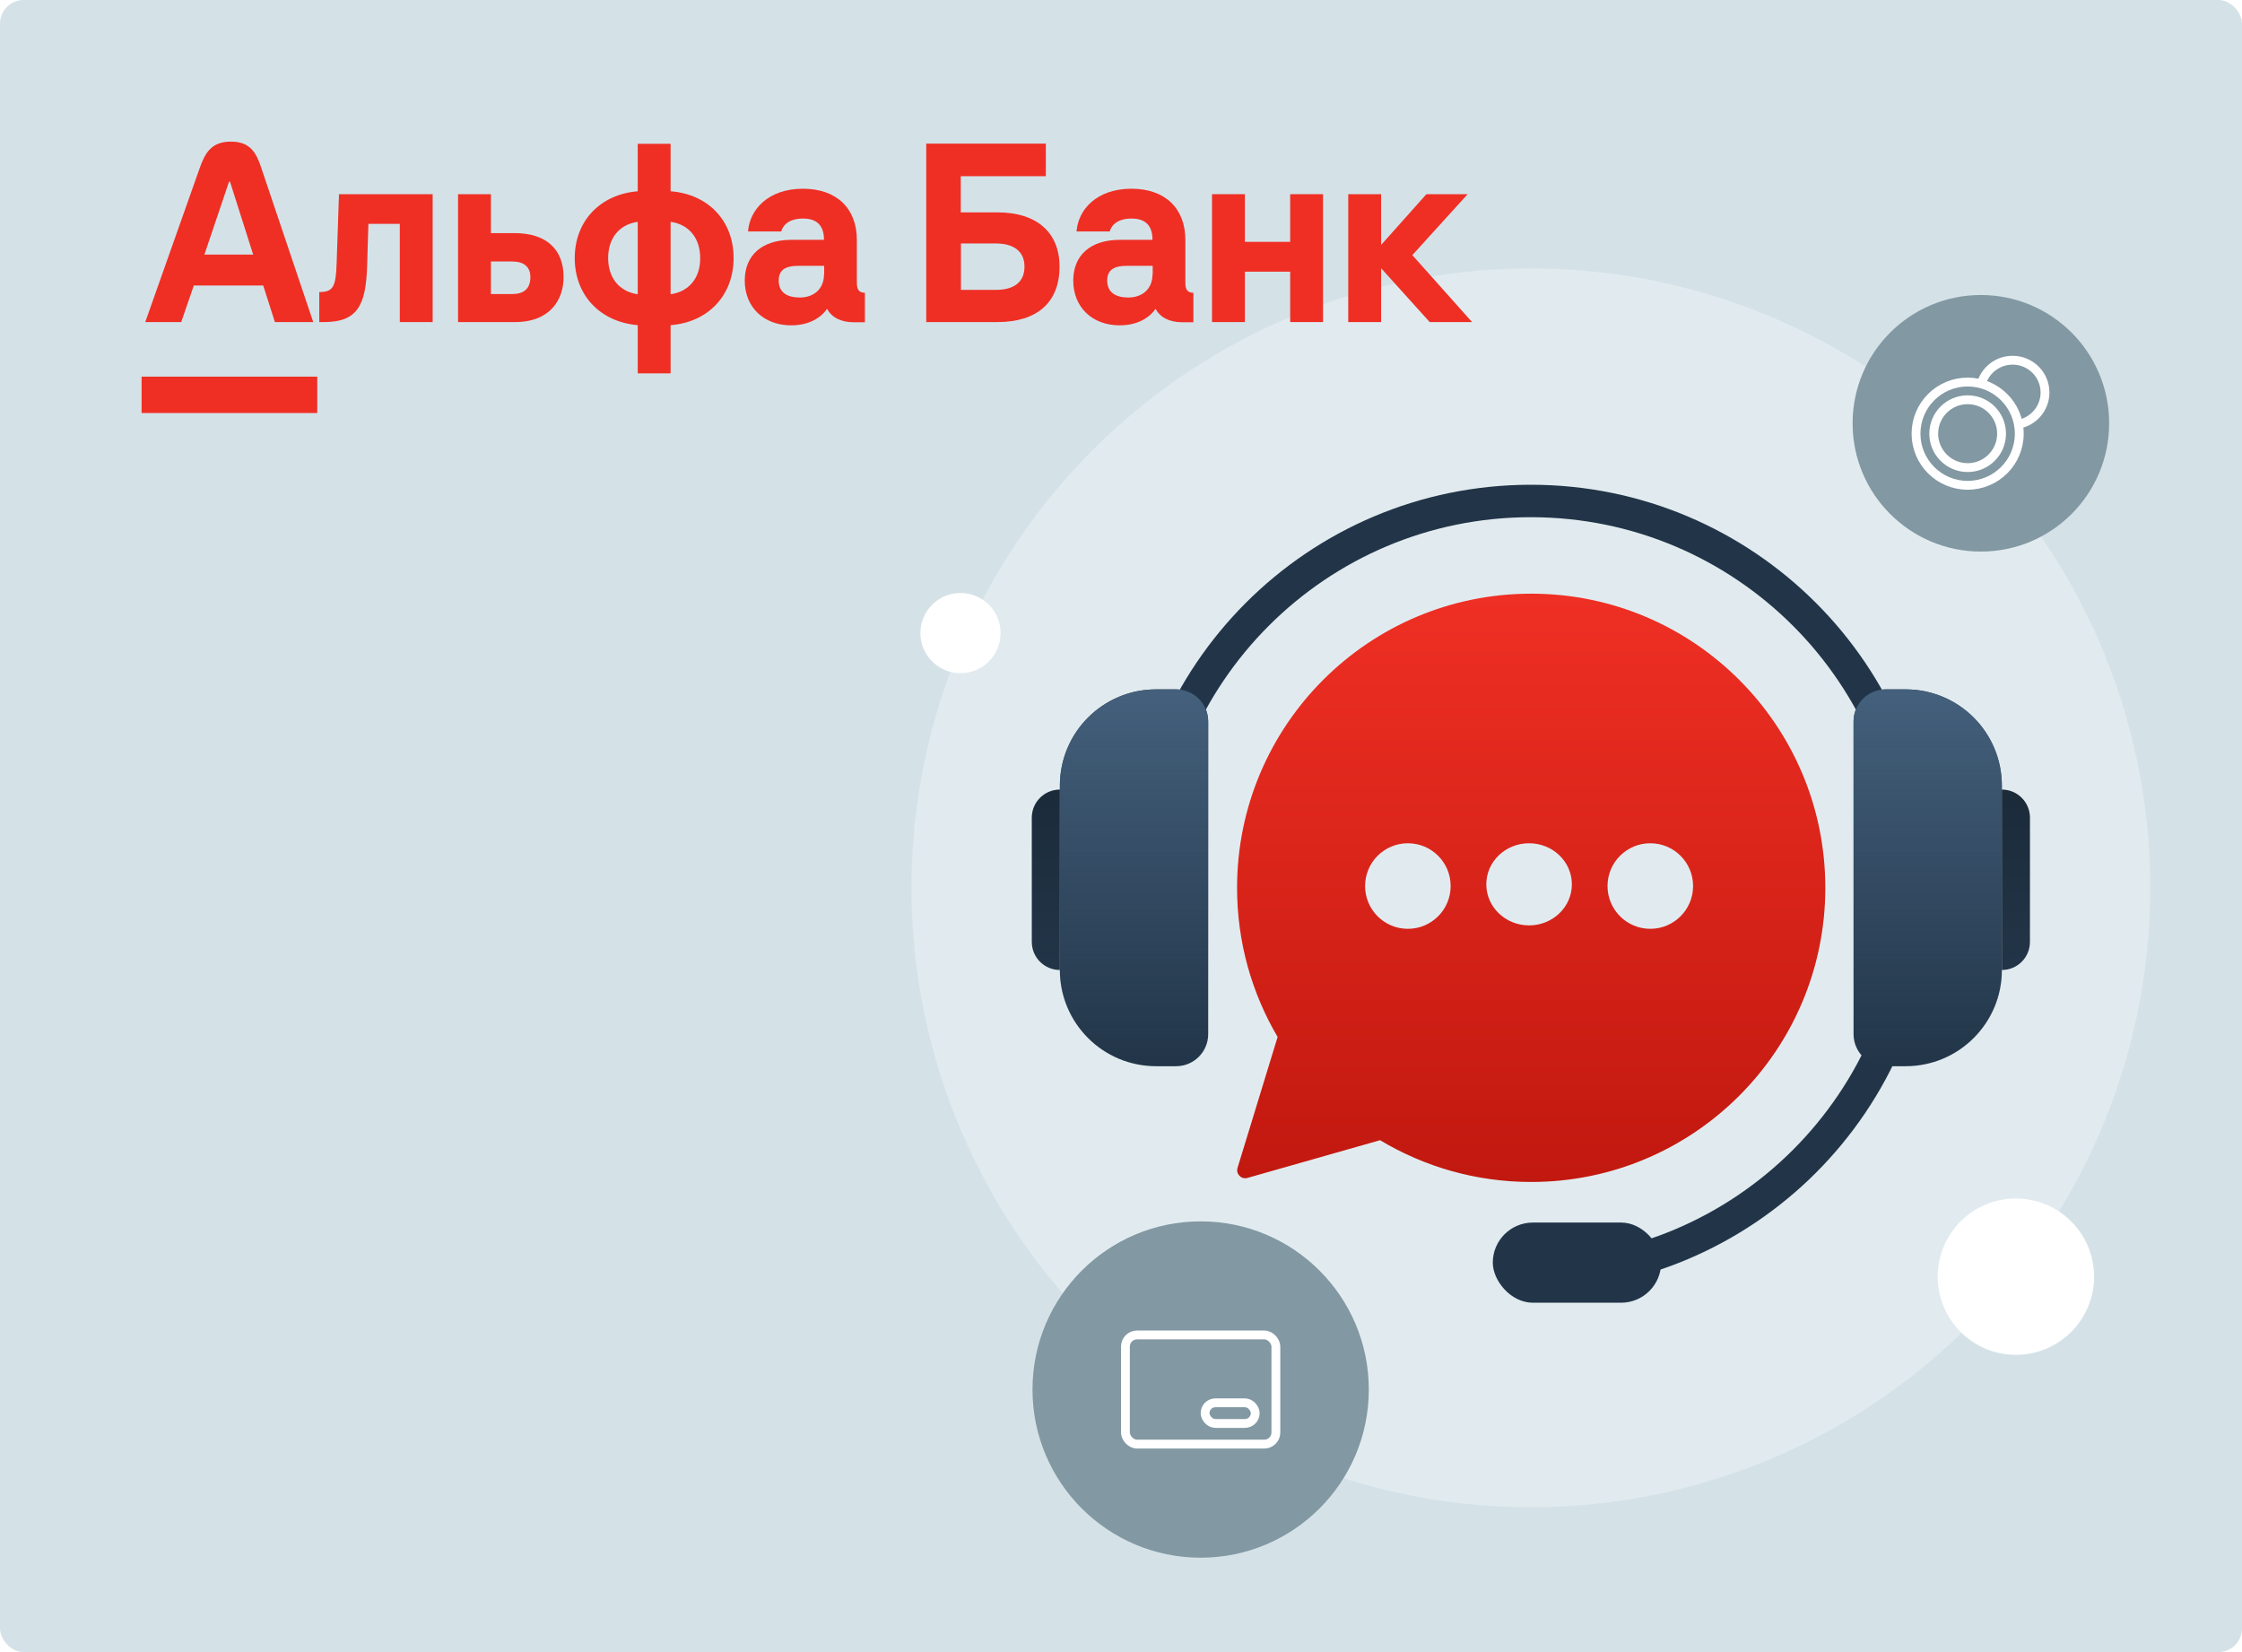 <svg width="760" height="560" viewBox="0 0 760 560" fill="none" xmlns="http://www.w3.org/2000/svg">
<rect width="760" height="560" rx="8" fill="#D4E2E8"/>
<circle cx="518.938" cy="300.938" r="209.938" fill="white" fill-opacity="0.3"/>
<circle cx="671.482" cy="143.482" r="43.482" fill="#8298A2"/>
<circle cx="683.356" cy="432.744" r="26.497" fill="white"/>
<circle cx="325.588" cy="214.588" r="13.588" fill="white"/>
<circle cx="407" cy="471" r="57" fill="#8298A2"/>
<g filter="url(#filter0_di_4188_24570)">
<path fill-rule="evenodd" clip-rule="evenodd" d="M618.754 300.937C618.754 356.002 574.115 400.641 519.05 400.641C500.317 400.641 482.79 395.475 467.818 386.489L422.846 399.275C420.775 399.864 418.874 397.925 419.505 395.866L433.091 351.485C424.356 336.664 419.346 319.386 419.346 300.937C419.346 245.873 463.985 201.234 519.05 201.234C574.115 201.234 618.754 245.873 618.754 300.937ZM477.244 314.836C485.253 314.836 491.746 308.343 491.746 300.334C491.746 292.324 485.253 285.831 477.244 285.831C469.234 285.831 462.741 292.324 462.741 300.334C462.741 308.343 469.234 314.836 477.244 314.836ZM532.836 299.754C532.836 307.443 526.343 313.676 518.334 313.676C510.324 313.676 503.831 307.443 503.831 299.754C503.831 292.065 510.324 285.831 518.334 285.831C526.343 285.831 532.836 292.065 532.836 299.754ZM559.424 314.836C567.434 314.836 573.927 308.343 573.927 300.334C573.927 292.324 567.434 285.831 559.424 285.831C551.415 285.831 544.922 292.324 544.922 300.334C544.922 308.343 551.415 314.836 559.424 314.836Z" fill="url(#paint0_linear_4188_24570)"/>
</g>
<path d="M518.938 432.065C591.357 432.065 650.065 373.358 650.065 300.938C650.065 228.519 591.357 169.812 518.938 169.812C446.519 169.812 387.812 228.519 387.812 300.938" stroke="#223548" stroke-width="11"/>
<rect x="506.029" y="414.4" width="57.071" height="27.177" rx="13.588" fill="#223548"/>
<path d="M678.6 266.288C678.6 248.277 663.999 233.677 645.988 233.677H639.194C633.19 233.677 628.324 238.543 628.324 244.547V350.535C628.324 356.539 633.19 361.406 639.194 361.406H645.988C663.999 361.406 678.6 346.805 678.6 328.794V266.288Z" fill="#223548"/>
<path d="M678.6 266.288C678.6 248.277 663.999 233.677 645.988 233.677H639.194C633.19 233.677 628.324 238.543 628.324 244.547V350.535C628.324 356.539 633.19 361.406 639.194 361.406H645.988C663.999 361.406 678.6 346.805 678.6 328.794V266.288Z" fill="url(#paint1_linear_4188_24570)"/>
<path d="M359.276 266.288C359.276 248.277 373.877 233.677 391.888 233.677H398.682C404.686 233.677 409.553 238.543 409.553 244.547V350.535C409.553 356.539 404.686 361.406 398.682 361.406H391.888C373.877 361.406 359.276 346.805 359.276 328.794V266.288Z" fill="#223548"/>
<path d="M359.276 266.288C359.276 248.277 373.877 233.677 391.888 233.677H398.682C404.686 233.677 409.553 238.543 409.553 244.547V350.535C409.553 356.539 404.686 361.406 398.682 361.406H391.888C373.877 361.406 359.276 346.805 359.276 328.794V266.288Z" fill="url(#paint2_linear_4188_24570)"/>
<path d="M688.112 277.159C688.112 271.906 683.853 267.647 678.6 267.647V328.794C683.853 328.794 688.112 324.536 688.112 319.282V277.159Z" fill="#223548"/>
<path d="M688.112 277.159C688.112 271.906 683.853 267.647 678.6 267.647V328.794C683.853 328.794 688.112 324.536 688.112 319.282V277.159Z" fill="url(#paint3_linear_4188_24570)" fill-opacity="0.2"/>
<path d="M349.765 277.159C349.765 271.906 354.023 267.647 359.276 267.647V328.794C354.023 328.794 349.765 324.536 349.765 319.282V277.159Z" fill="#223548"/>
<path d="M349.765 277.159C349.765 271.906 354.023 267.647 359.276 267.647V328.794C354.023 328.794 349.765 324.536 349.765 319.282V277.159Z" fill="url(#paint4_linear_4188_24570)" fill-opacity="0.2"/>
<rect x="381.5" y="452.5" width="51" height="37" rx="3.935" stroke="white" stroke-width="3"/>
<rect x="408.5" y="475.5" width="17" height="7" rx="3.5" stroke="white" stroke-width="3"/>
<circle cx="667" cy="147" r="17.5" stroke="white" stroke-width="3"/>
<circle cx="667" cy="147" r="11.5" stroke="white" stroke-width="3"/>
<path d="M671.482 130.735C672.545 125.8 676.954 122.1 682.231 122.1C688.302 122.1 693.224 126.997 693.224 133.038C693.224 138.492 689.213 143.013 683.967 143.841" stroke="white" stroke-width="3"/>
<path d="M483.525 65.82L468.174 83.024V65.82H457.032V109.169H468.174V90.917L484.639 109.169H499L478.759 86.477L497.514 65.82H483.525Z" fill="#EF2F24"/>
<path d="M437.348 81.976H421.997V65.82H410.855V109.169H421.997V92.088H437.348V109.169H448.49V65.82H437.348V81.976Z" fill="#EF2F24"/>
<path d="M114.109 89.314C113.861 97.391 112.809 98.995 108.228 98.995V109.169H109.9C121.289 109.169 124.013 103.311 124.446 90.3L124.879 75.871H135.526V109.169H146.668V65.82H114.913L114.109 89.314Z" fill="#EF2F24"/>
<path d="M173.594 99.673H166.414V88.635H173.594C177.432 88.635 179.784 90.3 179.784 93.938C179.784 97.885 177.556 99.673 173.594 99.673ZM174.461 79.016H166.414V65.82H155.272V109.169H174.584C186.717 109.169 191.05 101.338 191.05 93.938C191.05 84.381 185.046 79.016 174.461 79.016Z" fill="#EF2F24"/>
<path d="M227.323 99.735V75.193C233.513 76.056 237.351 80.681 237.351 87.464C237.413 94.247 233.513 98.871 227.323 99.735ZM216.181 99.735C209.991 98.871 206.153 94.247 206.153 87.464C206.153 80.681 209.991 76.056 216.181 75.193V99.735ZM227.323 64.834V48.74H216.181V64.834C203.43 65.882 194.826 74.946 194.826 87.464C194.826 100.105 203.43 109.107 216.181 110.217V126.558H227.323V110.217C240.074 109.231 248.678 100.105 248.678 87.464C248.678 74.823 240.074 65.82 227.323 64.834Z" fill="#EF2F24"/>
<path d="M279.319 93.013C279.319 98.008 275.79 100.844 271.148 100.844C267.124 100.844 263.967 99.365 263.967 95.048C263.967 90.793 267.434 90.115 270.467 90.115H279.38V93.013H279.319ZM290.46 95.85V81.297C290.46 70.692 283.651 63.971 272.2 63.971C260.377 63.971 254.125 71.062 253.568 78.461H264.834C265.205 76.858 266.939 74.083 272.2 74.083C276.533 74.083 279.319 76.056 279.319 81.297H268.238C258.335 81.297 252.454 86.477 252.454 95.11C252.454 104.113 258.892 110.279 268.177 110.279C274.986 110.279 278.761 107.072 280.371 104.668C281.856 107.566 285.075 109.231 289.346 109.231H293.184V99.241C291.203 99.18 290.46 98.255 290.46 95.85Z" fill="#EF2F24"/>
<path d="M337.628 98.255H325.743V82.531H337.628C343.818 82.531 347.284 85.367 347.284 90.362C347.284 95.542 343.818 98.255 337.628 98.255ZM338.123 71.987H325.681V59.716H354.527V48.678H313.982V109.169H338.123C351.494 109.169 359.169 102.571 359.169 90.362C359.169 78.893 351.555 71.987 338.123 71.987Z" fill="#EF2F24"/>
<path d="M390.676 93.013C390.676 98.008 387.148 100.844 382.505 100.844C378.482 100.844 375.325 99.365 375.325 95.048C375.325 90.793 378.791 90.115 381.824 90.115H390.738V93.013H390.676ZM401.818 95.85V81.297C401.818 70.692 395.009 63.971 383.557 63.971C371.735 63.971 365.483 71.062 364.926 78.461H376.191C376.563 76.858 378.296 74.083 383.557 74.083C387.89 74.083 390.676 76.056 390.676 81.297H379.596C369.692 81.297 363.811 86.477 363.811 95.11C363.811 104.113 370.249 110.279 379.534 110.279C386.343 110.279 390.119 107.072 391.728 104.668C393.214 107.566 396.432 109.231 400.704 109.231H404.541V99.241C402.561 99.18 401.818 98.255 401.818 95.85Z" fill="#EF2F24"/>
<path d="M107.547 140H48V127.668H107.547V140Z" fill="#EF2F24"/>
<path d="M69.293 86.292L77.65 61.566H77.959L85.821 86.292H69.293ZM88.606 57.003C86.935 51.946 84.954 48 78.269 48C71.584 48 69.479 51.946 67.684 57.003L49.238 109.169H61.432L65.703 96.775H89.225L93.187 109.169H106.186L88.606 57.003Z" fill="#EF2F24"/>
<defs>
<filter id="filter0_di_4188_24570" x="283.464" y="65.351" width="471.172" height="471.172" filterUnits="userSpaceOnUse" color-interpolation-filters="sRGB">
<feFlood flood-opacity="0" result="BackgroundImageFix"/>
<feColorMatrix in="SourceAlpha" type="matrix" values="0 0 0 0 0 0 0 0 0 0 0 0 0 0 0 0 0 0 127 0" result="hardAlpha"/>
<feOffset/>
<feGaussianBlur stdDeviation="67.941"/>
<feComposite in2="hardAlpha" operator="out"/>
<feColorMatrix type="matrix" values="0 0 0 0 1 0 0 0 0 1 0 0 0 0 1 0 0 0 1 0"/>
<feBlend mode="normal" in2="BackgroundImageFix" result="effect1_dropShadow_4188_24570"/>
<feBlend mode="normal" in="SourceGraphic" in2="effect1_dropShadow_4188_24570" result="shape"/>
<feColorMatrix in="SourceAlpha" type="matrix" values="0 0 0 0 0 0 0 0 0 0 0 0 0 0 0 0 0 0 127 0" result="hardAlpha"/>
<feOffset/>
<feGaussianBlur stdDeviation="7.539"/>
<feComposite in2="hardAlpha" operator="arithmetic" k2="-1" k3="1"/>
<feColorMatrix type="matrix" values="0 0 0 0 1 0 0 0 0 0.819 0 0 0 0 0.808 0 0 0 1 0"/>
<feBlend mode="overlay" in2="shape" result="effect2_innerShadow_4188_24570"/>
</filter>
<linearGradient id="paint0_linear_4188_24570" x1="519.05" y1="201.234" x2="519.05" y2="400.641" gradientUnits="userSpaceOnUse">
<stop stop-color="#EF2F24"/>
<stop offset="1" stop-color="#C1180F"/>
</linearGradient>
<linearGradient id="paint1_linear_4188_24570" x1="653.462" y1="233.677" x2="653.462" y2="361.406" gradientUnits="userSpaceOnUse">
<stop stop-color="#44607C"/>
<stop offset="1" stop-color="#44607C" stop-opacity="0"/>
</linearGradient>
<linearGradient id="paint2_linear_4188_24570" x1="384.415" y1="233.677" x2="384.415" y2="361.406" gradientUnits="userSpaceOnUse">
<stop stop-color="#44607C"/>
<stop offset="1" stop-color="#44607C" stop-opacity="0"/>
</linearGradient>
<linearGradient id="paint3_linear_4188_24570" x1="683.356" y1="267.647" x2="683.356" y2="328.794" gradientUnits="userSpaceOnUse">
<stop/>
<stop offset="1" stop-opacity="0"/>
</linearGradient>
<linearGradient id="paint4_linear_4188_24570" x1="354.521" y1="267.647" x2="354.521" y2="328.794" gradientUnits="userSpaceOnUse">
<stop/>
<stop offset="1" stop-opacity="0"/>
</linearGradient>
</defs>
</svg>
